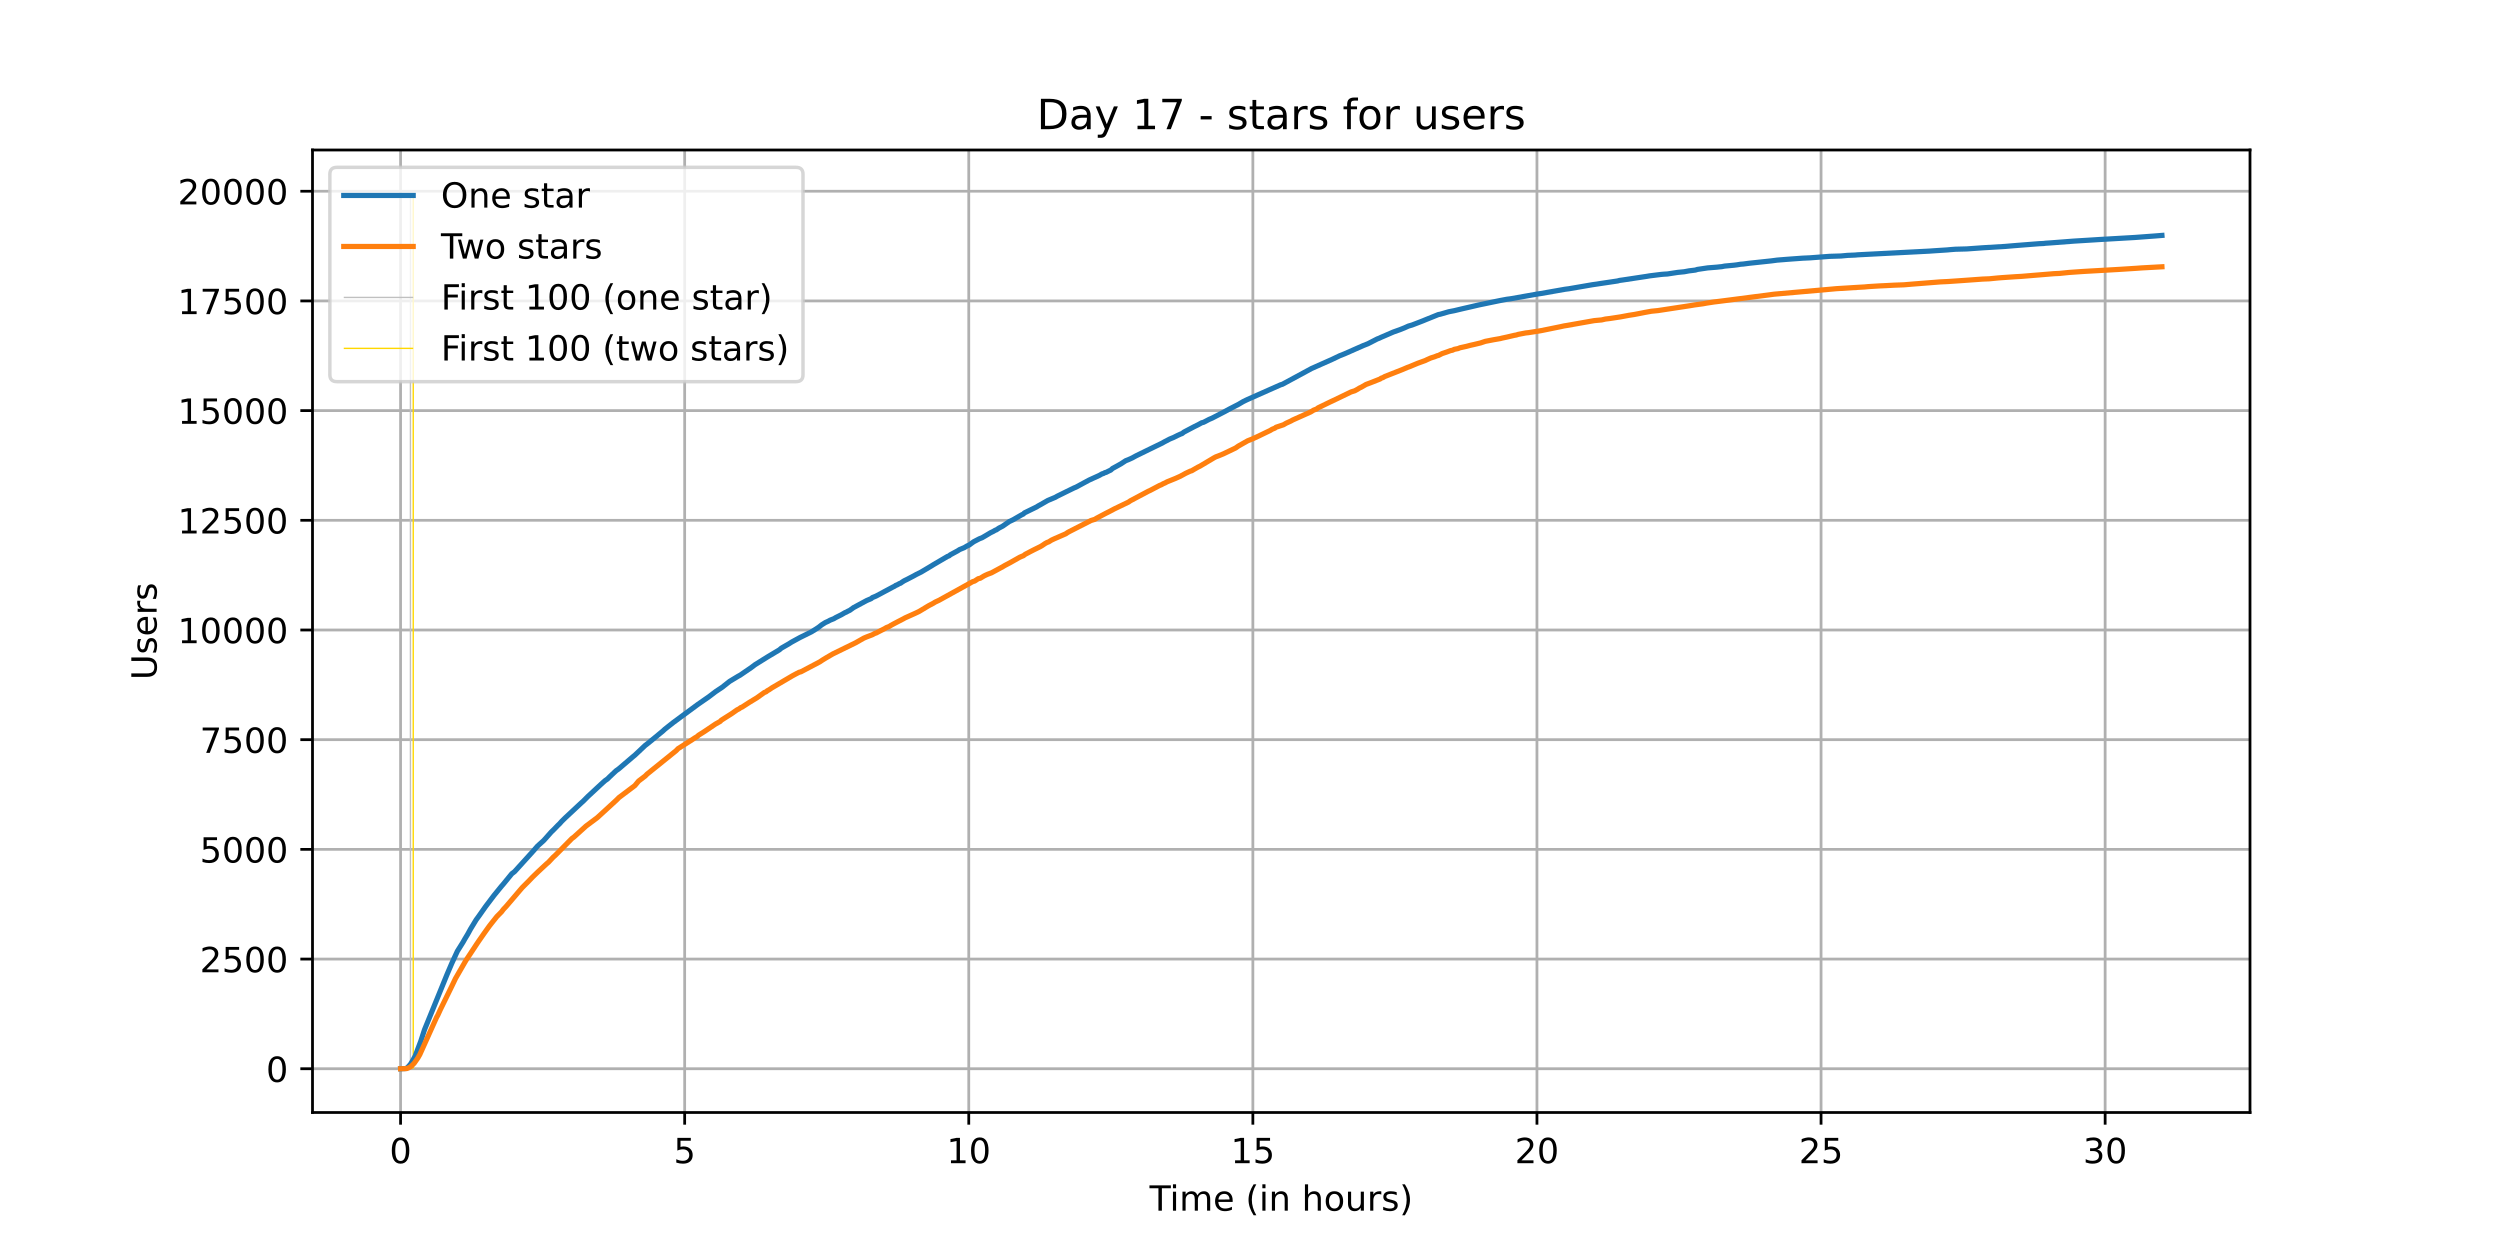 <?xml version="1.0" encoding="utf-8" standalone="no"?>
<!DOCTYPE svg PUBLIC "-//W3C//DTD SVG 1.1//EN"
  "http://www.w3.org/Graphics/SVG/1.1/DTD/svg11.dtd">
<!-- Created with matplotlib (https://matplotlib.org/) -->
<svg height="360pt" version="1.1" viewBox="0 0 720 360" width="720pt" xmlns="http://www.w3.org/2000/svg" xmlns:xlink="http://www.w3.org/1999/xlink">
 <defs>
  <style type="text/css">*{stroke-linecap:butt;stroke-linejoin:round;}</style>
 </defs>
 <g id="figure_1">
  <g id="patch_1">
   <path d="M 0 360 
L 720 360 
L 720 0 
L 0 0 
z
" style="fill:#ffffff;"/>
  </g>
  <g id="axes_1">
   <g id="patch_2">
    <path d="M 90 320.4 
L 648 320.4 
L 648 43.2 
L 90 43.2 
z
" style="fill:#ffffff;"/>
   </g>
   <g id="matplotlib.axis_1">
    <g id="xtick_1">
     <g id="line2d_1">
      <path clip-path="url(#pc618b801b9)" d="M 115.364 320.4 
L 115.364 43.2 
" style="fill:none;stroke:#b0b0b0;stroke-linecap:square;stroke-width:0.8;"/>
     </g>
     <g id="line2d_2">
      <defs>
       <path d="M 0 0 
L 0 3.5 
" id="md65192dbcb" style="stroke:#000000;stroke-width:0.8;"/>
      </defs>
      <g>
       <use style="stroke:#000000;stroke-width:0.8;" x="115.364" xlink:href="#md65192dbcb" y="320.4"/>
      </g>
     </g>
     <g id="text_1">
      <!-- 0 -->
      <g transform="translate(112.182 334.998)scale(0.1 -0.1)">
       <defs>
        <path d="M 31.781 66.406 
Q 24.172 66.406 20.328 58.906 
Q 16.5 51.422 16.5 36.375 
Q 16.5 21.391 20.328 13.891 
Q 24.172 6.391 31.781 6.391 
Q 39.453 6.391 43.281 13.891 
Q 47.125 21.391 47.125 36.375 
Q 47.125 51.422 43.281 58.906 
Q 39.453 66.406 31.781 66.406 
z
M 31.781 74.219 
Q 44.047 74.219 50.516 64.516 
Q 56.984 54.828 56.984 36.375 
Q 56.984 17.969 50.516 8.266 
Q 44.047 -1.422 31.781 -1.422 
Q 19.531 -1.422 13.062 8.266 
Q 6.594 17.969 6.594 36.375 
Q 6.594 54.828 13.062 64.516 
Q 19.531 74.219 31.781 74.219 
z
" id="DejaVuSans-48"/>
       </defs>
       <use xlink:href="#DejaVuSans-48"/>
      </g>
     </g>
    </g>
    <g id="xtick_2">
     <g id="line2d_3">
      <path clip-path="url(#pc618b801b9)" d="M 197.183 320.4 
L 197.183 43.2 
" style="fill:none;stroke:#b0b0b0;stroke-linecap:square;stroke-width:0.8;"/>
     </g>
     <g id="line2d_4">
      <g>
       <use style="stroke:#000000;stroke-width:0.8;" x="197.183" xlink:href="#md65192dbcb" y="320.4"/>
      </g>
     </g>
     <g id="text_2">
      <!-- 5 -->
      <g transform="translate(194.002 334.998)scale(0.1 -0.1)">
       <defs>
        <path d="M 10.797 72.906 
L 49.516 72.906 
L 49.516 64.594 
L 19.828 64.594 
L 19.828 46.734 
Q 21.969 47.469 24.109 47.828 
Q 26.266 48.188 28.422 48.188 
Q 40.625 48.188 47.75 41.5 
Q 54.891 34.812 54.891 23.391 
Q 54.891 11.625 47.562 5.094 
Q 40.234 -1.422 26.906 -1.422 
Q 22.312 -1.422 17.547 -0.641 
Q 12.797 0.141 7.719 1.703 
L 7.719 11.625 
Q 12.109 9.234 16.797 8.062 
Q 21.484 6.891 26.703 6.891 
Q 35.156 6.891 40.078 11.328 
Q 45.016 15.766 45.016 23.391 
Q 45.016 31 40.078 35.438 
Q 35.156 39.891 26.703 39.891 
Q 22.75 39.891 18.812 39.016 
Q 14.891 38.141 10.797 36.281 
z
" id="DejaVuSans-53"/>
       </defs>
       <use xlink:href="#DejaVuSans-53"/>
      </g>
     </g>
    </g>
    <g id="xtick_3">
     <g id="line2d_5">
      <path clip-path="url(#pc618b801b9)" d="M 279.003 320.4 
L 279.003 43.2 
" style="fill:none;stroke:#b0b0b0;stroke-linecap:square;stroke-width:0.8;"/>
     </g>
     <g id="line2d_6">
      <g>
       <use style="stroke:#000000;stroke-width:0.8;" x="279.003" xlink:href="#md65192dbcb" y="320.4"/>
      </g>
     </g>
     <g id="text_3">
      <!-- 10 -->
      <g transform="translate(272.64 334.998)scale(0.1 -0.1)">
       <defs>
        <path d="M 12.406 8.297 
L 28.516 8.297 
L 28.516 63.922 
L 10.984 60.406 
L 10.984 69.391 
L 28.422 72.906 
L 38.281 72.906 
L 38.281 8.297 
L 54.391 8.297 
L 54.391 0 
L 12.406 0 
z
" id="DejaVuSans-49"/>
       </defs>
       <use xlink:href="#DejaVuSans-49"/>
       <use x="63.623" xlink:href="#DejaVuSans-48"/>
      </g>
     </g>
    </g>
    <g id="xtick_4">
     <g id="line2d_7">
      <path clip-path="url(#pc618b801b9)" d="M 360.823 320.4 
L 360.823 43.2 
" style="fill:none;stroke:#b0b0b0;stroke-linecap:square;stroke-width:0.8;"/>
     </g>
     <g id="line2d_8">
      <g>
       <use style="stroke:#000000;stroke-width:0.8;" x="360.823" xlink:href="#md65192dbcb" y="320.4"/>
      </g>
     </g>
     <g id="text_4">
      <!-- 15 -->
      <g transform="translate(354.46 334.998)scale(0.1 -0.1)">
       <use xlink:href="#DejaVuSans-49"/>
       <use x="63.623" xlink:href="#DejaVuSans-53"/>
      </g>
     </g>
    </g>
    <g id="xtick_5">
     <g id="line2d_9">
      <path clip-path="url(#pc618b801b9)" d="M 442.642 320.4 
L 442.642 43.2 
" style="fill:none;stroke:#b0b0b0;stroke-linecap:square;stroke-width:0.8;"/>
     </g>
     <g id="line2d_10">
      <g>
       <use style="stroke:#000000;stroke-width:0.8;" x="442.642" xlink:href="#md65192dbcb" y="320.4"/>
      </g>
     </g>
     <g id="text_5">
      <!-- 20 -->
      <g transform="translate(436.28 334.998)scale(0.1 -0.1)">
       <defs>
        <path d="M 19.188 8.297 
L 53.609 8.297 
L 53.609 0 
L 7.328 0 
L 7.328 8.297 
Q 12.938 14.109 22.625 23.891 
Q 32.328 33.688 34.812 36.531 
Q 39.547 41.844 41.422 45.531 
Q 43.312 49.219 43.312 52.781 
Q 43.312 58.594 39.234 62.25 
Q 35.156 65.922 28.609 65.922 
Q 23.969 65.922 18.812 64.312 
Q 13.672 62.703 7.812 59.422 
L 7.812 69.391 
Q 13.766 71.781 18.938 73 
Q 24.125 74.219 28.422 74.219 
Q 39.75 74.219 46.484 68.547 
Q 53.219 62.891 53.219 53.422 
Q 53.219 48.922 51.531 44.891 
Q 49.859 40.875 45.406 35.406 
Q 44.188 33.984 37.641 27.219 
Q 31.109 20.453 19.188 8.297 
z
" id="DejaVuSans-50"/>
       </defs>
       <use xlink:href="#DejaVuSans-50"/>
       <use x="63.623" xlink:href="#DejaVuSans-48"/>
      </g>
     </g>
    </g>
    <g id="xtick_6">
     <g id="line2d_11">
      <path clip-path="url(#pc618b801b9)" d="M 524.462 320.4 
L 524.462 43.2 
" style="fill:none;stroke:#b0b0b0;stroke-linecap:square;stroke-width:0.8;"/>
     </g>
     <g id="line2d_12">
      <g>
       <use style="stroke:#000000;stroke-width:0.8;" x="524.462" xlink:href="#md65192dbcb" y="320.4"/>
      </g>
     </g>
     <g id="text_6">
      <!-- 25 -->
      <g transform="translate(518.099 334.998)scale(0.1 -0.1)">
       <use xlink:href="#DejaVuSans-50"/>
       <use x="63.623" xlink:href="#DejaVuSans-53"/>
      </g>
     </g>
    </g>
    <g id="xtick_7">
     <g id="line2d_13">
      <path clip-path="url(#pc618b801b9)" d="M 606.282 320.4 
L 606.282 43.2 
" style="fill:none;stroke:#b0b0b0;stroke-linecap:square;stroke-width:0.8;"/>
     </g>
     <g id="line2d_14">
      <g>
       <use style="stroke:#000000;stroke-width:0.8;" x="606.282" xlink:href="#md65192dbcb" y="320.4"/>
      </g>
     </g>
     <g id="text_7">
      <!-- 30 -->
      <g transform="translate(599.919 334.998)scale(0.1 -0.1)">
       <defs>
        <path d="M 40.578 39.312 
Q 47.656 37.797 51.625 33 
Q 55.609 28.219 55.609 21.188 
Q 55.609 10.406 48.188 4.484 
Q 40.766 -1.422 27.094 -1.422 
Q 22.516 -1.422 17.656 -0.516 
Q 12.797 0.391 7.625 2.203 
L 7.625 11.719 
Q 11.719 9.328 16.594 8.109 
Q 21.484 6.891 26.812 6.891 
Q 36.078 6.891 40.938 10.547 
Q 45.797 14.203 45.797 21.188 
Q 45.797 27.641 41.281 31.266 
Q 36.766 34.906 28.719 34.906 
L 20.219 34.906 
L 20.219 43.016 
L 29.109 43.016 
Q 36.375 43.016 40.234 45.922 
Q 44.094 48.828 44.094 54.297 
Q 44.094 59.906 40.109 62.906 
Q 36.141 65.922 28.719 65.922 
Q 24.656 65.922 20.016 65.031 
Q 15.375 64.156 9.812 62.312 
L 9.812 71.094 
Q 15.438 72.656 20.344 73.438 
Q 25.25 74.219 29.594 74.219 
Q 40.828 74.219 47.359 69.109 
Q 53.906 64.016 53.906 55.328 
Q 53.906 49.266 50.438 45.094 
Q 46.969 40.922 40.578 39.312 
z
" id="DejaVuSans-51"/>
       </defs>
       <use xlink:href="#DejaVuSans-51"/>
       <use x="63.623" xlink:href="#DejaVuSans-48"/>
      </g>
     </g>
    </g>
    <g id="text_8">
     <!-- Time (in hours) -->
     <g transform="translate(331.072 348.677)scale(0.1 -0.1)">
      <defs>
       <path d="M -0.297 72.906 
L 61.375 72.906 
L 61.375 64.594 
L 35.5 64.594 
L 35.5 0 
L 25.594 0 
L 25.594 64.594 
L -0.297 64.594 
z
" id="DejaVuSans-84"/>
       <path d="M 9.422 54.688 
L 18.406 54.688 
L 18.406 0 
L 9.422 0 
z
M 9.422 75.984 
L 18.406 75.984 
L 18.406 64.594 
L 9.422 64.594 
z
" id="DejaVuSans-105"/>
       <path d="M 52 44.188 
Q 55.375 50.25 60.062 53.125 
Q 64.75 56 71.094 56 
Q 79.641 56 84.281 50.016 
Q 88.922 44.047 88.922 33.016 
L 88.922 0 
L 79.891 0 
L 79.891 32.719 
Q 79.891 40.578 77.094 44.375 
Q 74.312 48.188 68.609 48.188 
Q 61.625 48.188 57.562 43.547 
Q 53.516 38.922 53.516 30.906 
L 53.516 0 
L 44.484 0 
L 44.484 32.719 
Q 44.484 40.625 41.703 44.406 
Q 38.922 48.188 33.109 48.188 
Q 26.219 48.188 22.156 43.531 
Q 18.109 38.875 18.109 30.906 
L 18.109 0 
L 9.078 0 
L 9.078 54.688 
L 18.109 54.688 
L 18.109 46.188 
Q 21.188 51.219 25.484 53.609 
Q 29.781 56 35.688 56 
Q 41.656 56 45.828 52.969 
Q 50 49.953 52 44.188 
z
" id="DejaVuSans-109"/>
       <path d="M 56.203 29.594 
L 56.203 25.203 
L 14.891 25.203 
Q 15.484 15.922 20.484 11.062 
Q 25.484 6.203 34.422 6.203 
Q 39.594 6.203 44.453 7.469 
Q 49.312 8.734 54.109 11.281 
L 54.109 2.781 
Q 49.266 0.734 44.188 -0.344 
Q 39.109 -1.422 33.891 -1.422 
Q 20.797 -1.422 13.156 6.188 
Q 5.516 13.812 5.516 26.812 
Q 5.516 40.234 12.766 48.109 
Q 20.016 56 32.328 56 
Q 43.359 56 49.781 48.891 
Q 56.203 41.797 56.203 29.594 
z
M 47.219 32.234 
Q 47.125 39.594 43.094 43.984 
Q 39.062 48.391 32.422 48.391 
Q 24.906 48.391 20.391 44.141 
Q 15.875 39.891 15.188 32.172 
z
" id="DejaVuSans-101"/>
       <path id="DejaVuSans-32"/>
       <path d="M 31 75.875 
Q 24.469 64.656 21.281 53.656 
Q 18.109 42.672 18.109 31.391 
Q 18.109 20.125 21.312 9.062 
Q 24.516 -2 31 -13.188 
L 23.188 -13.188 
Q 15.875 -1.703 12.234 9.375 
Q 8.594 20.453 8.594 31.391 
Q 8.594 42.281 12.203 53.312 
Q 15.828 64.359 23.188 75.875 
z
" id="DejaVuSans-40"/>
       <path d="M 54.891 33.016 
L 54.891 0 
L 45.906 0 
L 45.906 32.719 
Q 45.906 40.484 42.875 44.328 
Q 39.844 48.188 33.797 48.188 
Q 26.516 48.188 22.312 43.547 
Q 18.109 38.922 18.109 30.906 
L 18.109 0 
L 9.078 0 
L 9.078 54.688 
L 18.109 54.688 
L 18.109 46.188 
Q 21.344 51.125 25.703 53.562 
Q 30.078 56 35.797 56 
Q 45.219 56 50.047 50.172 
Q 54.891 44.344 54.891 33.016 
z
" id="DejaVuSans-110"/>
       <path d="M 54.891 33.016 
L 54.891 0 
L 45.906 0 
L 45.906 32.719 
Q 45.906 40.484 42.875 44.328 
Q 39.844 48.188 33.797 48.188 
Q 26.516 48.188 22.312 43.547 
Q 18.109 38.922 18.109 30.906 
L 18.109 0 
L 9.078 0 
L 9.078 75.984 
L 18.109 75.984 
L 18.109 46.188 
Q 21.344 51.125 25.703 53.562 
Q 30.078 56 35.797 56 
Q 45.219 56 50.047 50.172 
Q 54.891 44.344 54.891 33.016 
z
" id="DejaVuSans-104"/>
       <path d="M 30.609 48.391 
Q 23.391 48.391 19.188 42.75 
Q 14.984 37.109 14.984 27.297 
Q 14.984 17.484 19.156 11.844 
Q 23.344 6.203 30.609 6.203 
Q 37.797 6.203 41.984 11.859 
Q 46.188 17.531 46.188 27.297 
Q 46.188 37.016 41.984 42.703 
Q 37.797 48.391 30.609 48.391 
z
M 30.609 56 
Q 42.328 56 49.016 48.375 
Q 55.719 40.766 55.719 27.297 
Q 55.719 13.875 49.016 6.219 
Q 42.328 -1.422 30.609 -1.422 
Q 18.844 -1.422 12.172 6.219 
Q 5.516 13.875 5.516 27.297 
Q 5.516 40.766 12.172 48.375 
Q 18.844 56 30.609 56 
z
" id="DejaVuSans-111"/>
       <path d="M 8.5 21.578 
L 8.5 54.688 
L 17.484 54.688 
L 17.484 21.922 
Q 17.484 14.156 20.5 10.266 
Q 23.531 6.391 29.594 6.391 
Q 36.859 6.391 41.078 11.031 
Q 45.312 15.672 45.312 23.688 
L 45.312 54.688 
L 54.297 54.688 
L 54.297 0 
L 45.312 0 
L 45.312 8.406 
Q 42.047 3.422 37.719 1 
Q 33.406 -1.422 27.688 -1.422 
Q 18.266 -1.422 13.375 4.438 
Q 8.5 10.297 8.5 21.578 
z
M 31.109 56 
z
" id="DejaVuSans-117"/>
       <path d="M 41.109 46.297 
Q 39.594 47.172 37.812 47.578 
Q 36.031 48 33.891 48 
Q 26.266 48 22.188 43.047 
Q 18.109 38.094 18.109 28.812 
L 18.109 0 
L 9.078 0 
L 9.078 54.688 
L 18.109 54.688 
L 18.109 46.188 
Q 20.953 51.172 25.484 53.578 
Q 30.031 56 36.531 56 
Q 37.453 56 38.578 55.875 
Q 39.703 55.766 41.062 55.516 
z
" id="DejaVuSans-114"/>
       <path d="M 44.281 53.078 
L 44.281 44.578 
Q 40.484 46.531 36.375 47.5 
Q 32.281 48.484 27.875 48.484 
Q 21.188 48.484 17.844 46.438 
Q 14.5 44.391 14.5 40.281 
Q 14.5 37.156 16.891 35.375 
Q 19.281 33.594 26.516 31.984 
L 29.594 31.297 
Q 39.156 29.25 43.188 25.516 
Q 47.219 21.781 47.219 15.094 
Q 47.219 7.469 41.188 3.016 
Q 35.156 -1.422 24.609 -1.422 
Q 20.219 -1.422 15.453 -0.562 
Q 10.688 0.297 5.422 2 
L 5.422 11.281 
Q 10.406 8.688 15.234 7.391 
Q 20.062 6.109 24.812 6.109 
Q 31.156 6.109 34.562 8.281 
Q 37.984 10.453 37.984 14.406 
Q 37.984 18.062 35.516 20.016 
Q 33.062 21.969 24.703 23.781 
L 21.578 24.516 
Q 13.234 26.266 9.516 29.906 
Q 5.812 33.547 5.812 39.891 
Q 5.812 47.609 11.281 51.797 
Q 16.75 56 26.812 56 
Q 31.781 56 36.172 55.266 
Q 40.578 54.547 44.281 53.078 
z
" id="DejaVuSans-115"/>
       <path d="M 8.016 75.875 
L 15.828 75.875 
Q 23.141 64.359 26.781 53.312 
Q 30.422 42.281 30.422 31.391 
Q 30.422 20.453 26.781 9.375 
Q 23.141 -1.703 15.828 -13.188 
L 8.016 -13.188 
Q 14.5 -2 17.703 9.062 
Q 20.906 20.125 20.906 31.391 
Q 20.906 42.672 17.703 53.656 
Q 14.5 64.656 8.016 75.875 
z
" id="DejaVuSans-41"/>
      </defs>
      <use xlink:href="#DejaVuSans-84"/>
      <use x="57.959" xlink:href="#DejaVuSans-105"/>
      <use x="85.742" xlink:href="#DejaVuSans-109"/>
      <use x="183.154" xlink:href="#DejaVuSans-101"/>
      <use x="244.678" xlink:href="#DejaVuSans-32"/>
      <use x="276.465" xlink:href="#DejaVuSans-40"/>
      <use x="315.479" xlink:href="#DejaVuSans-105"/>
      <use x="343.262" xlink:href="#DejaVuSans-110"/>
      <use x="406.641" xlink:href="#DejaVuSans-32"/>
      <use x="438.428" xlink:href="#DejaVuSans-104"/>
      <use x="501.807" xlink:href="#DejaVuSans-111"/>
      <use x="562.988" xlink:href="#DejaVuSans-117"/>
      <use x="626.367" xlink:href="#DejaVuSans-114"/>
      <use x="667.48" xlink:href="#DejaVuSans-115"/>
      <use x="719.58" xlink:href="#DejaVuSans-41"/>
     </g>
    </g>
   </g>
   <g id="matplotlib.axis_2">
    <g id="ytick_1">
     <g id="line2d_15">
      <path clip-path="url(#pc618b801b9)" d="M 90 307.8 
L 648 307.8 
" style="fill:none;stroke:#b0b0b0;stroke-linecap:square;stroke-width:0.8;"/>
     </g>
     <g id="line2d_16">
      <defs>
       <path d="M 0 0 
L -3.5 0 
" id="m9e6d213bb7" style="stroke:#000000;stroke-width:0.8;"/>
      </defs>
      <g>
       <use style="stroke:#000000;stroke-width:0.8;" x="90" xlink:href="#m9e6d213bb7" y="307.8"/>
      </g>
     </g>
     <g id="text_9">
      <!-- 0 -->
      <g transform="translate(76.638 311.599)scale(0.1 -0.1)">
       <use xlink:href="#DejaVuSans-48"/>
      </g>
     </g>
    </g>
    <g id="ytick_2">
     <g id="line2d_17">
      <path clip-path="url(#pc618b801b9)" d="M 90 276.209 
L 648 276.209 
" style="fill:none;stroke:#b0b0b0;stroke-linecap:square;stroke-width:0.8;"/>
     </g>
     <g id="line2d_18">
      <g>
       <use style="stroke:#000000;stroke-width:0.8;" x="90" xlink:href="#m9e6d213bb7" y="276.209"/>
      </g>
     </g>
     <g id="text_10">
      <!-- 2500 -->
      <g transform="translate(57.55 280.009)scale(0.1 -0.1)">
       <use xlink:href="#DejaVuSans-50"/>
       <use x="63.623" xlink:href="#DejaVuSans-53"/>
       <use x="127.246" xlink:href="#DejaVuSans-48"/>
       <use x="190.869" xlink:href="#DejaVuSans-48"/>
      </g>
     </g>
    </g>
    <g id="ytick_3">
     <g id="line2d_19">
      <path clip-path="url(#pc618b801b9)" d="M 90 244.619 
L 648 244.619 
" style="fill:none;stroke:#b0b0b0;stroke-linecap:square;stroke-width:0.8;"/>
     </g>
     <g id="line2d_20">
      <g>
       <use style="stroke:#000000;stroke-width:0.8;" x="90" xlink:href="#m9e6d213bb7" y="244.619"/>
      </g>
     </g>
     <g id="text_11">
      <!-- 5000 -->
      <g transform="translate(57.55 248.418)scale(0.1 -0.1)">
       <use xlink:href="#DejaVuSans-53"/>
       <use x="63.623" xlink:href="#DejaVuSans-48"/>
       <use x="127.246" xlink:href="#DejaVuSans-48"/>
       <use x="190.869" xlink:href="#DejaVuSans-48"/>
      </g>
     </g>
    </g>
    <g id="ytick_4">
     <g id="line2d_21">
      <path clip-path="url(#pc618b801b9)" d="M 90 213.028 
L 648 213.028 
" style="fill:none;stroke:#b0b0b0;stroke-linecap:square;stroke-width:0.8;"/>
     </g>
     <g id="line2d_22">
      <g>
       <use style="stroke:#000000;stroke-width:0.8;" x="90" xlink:href="#m9e6d213bb7" y="213.028"/>
      </g>
     </g>
     <g id="text_12">
      <!-- 7500 -->
      <g transform="translate(57.55 216.827)scale(0.1 -0.1)">
       <defs>
        <path d="M 8.203 72.906 
L 55.078 72.906 
L 55.078 68.703 
L 28.609 0 
L 18.312 0 
L 43.219 64.594 
L 8.203 64.594 
z
" id="DejaVuSans-55"/>
       </defs>
       <use xlink:href="#DejaVuSans-55"/>
       <use x="63.623" xlink:href="#DejaVuSans-53"/>
       <use x="127.246" xlink:href="#DejaVuSans-48"/>
       <use x="190.869" xlink:href="#DejaVuSans-48"/>
      </g>
     </g>
    </g>
    <g id="ytick_5">
     <g id="line2d_23">
      <path clip-path="url(#pc618b801b9)" d="M 90 181.438 
L 648 181.438 
" style="fill:none;stroke:#b0b0b0;stroke-linecap:square;stroke-width:0.8;"/>
     </g>
     <g id="line2d_24">
      <g>
       <use style="stroke:#000000;stroke-width:0.8;" x="90" xlink:href="#m9e6d213bb7" y="181.438"/>
      </g>
     </g>
     <g id="text_13">
      <!-- 10000 -->
      <g transform="translate(51.188 185.237)scale(0.1 -0.1)">
       <use xlink:href="#DejaVuSans-49"/>
       <use x="63.623" xlink:href="#DejaVuSans-48"/>
       <use x="127.246" xlink:href="#DejaVuSans-48"/>
       <use x="190.869" xlink:href="#DejaVuSans-48"/>
       <use x="254.492" xlink:href="#DejaVuSans-48"/>
      </g>
     </g>
    </g>
    <g id="ytick_6">
     <g id="line2d_25">
      <path clip-path="url(#pc618b801b9)" d="M 90 149.847 
L 648 149.847 
" style="fill:none;stroke:#b0b0b0;stroke-linecap:square;stroke-width:0.8;"/>
     </g>
     <g id="line2d_26">
      <g>
       <use style="stroke:#000000;stroke-width:0.8;" x="90" xlink:href="#m9e6d213bb7" y="149.847"/>
      </g>
     </g>
     <g id="text_14">
      <!-- 12500 -->
      <g transform="translate(51.188 153.646)scale(0.1 -0.1)">
       <use xlink:href="#DejaVuSans-49"/>
       <use x="63.623" xlink:href="#DejaVuSans-50"/>
       <use x="127.246" xlink:href="#DejaVuSans-53"/>
       <use x="190.869" xlink:href="#DejaVuSans-48"/>
       <use x="254.492" xlink:href="#DejaVuSans-48"/>
      </g>
     </g>
    </g>
    <g id="ytick_7">
     <g id="line2d_27">
      <path clip-path="url(#pc618b801b9)" d="M 90 118.256 
L 648 118.256 
" style="fill:none;stroke:#b0b0b0;stroke-linecap:square;stroke-width:0.8;"/>
     </g>
     <g id="line2d_28">
      <g>
       <use style="stroke:#000000;stroke-width:0.8;" x="90" xlink:href="#m9e6d213bb7" y="118.256"/>
      </g>
     </g>
     <g id="text_15">
      <!-- 15000 -->
      <g transform="translate(51.188 122.056)scale(0.1 -0.1)">
       <use xlink:href="#DejaVuSans-49"/>
       <use x="63.623" xlink:href="#DejaVuSans-53"/>
       <use x="127.246" xlink:href="#DejaVuSans-48"/>
       <use x="190.869" xlink:href="#DejaVuSans-48"/>
       <use x="254.492" xlink:href="#DejaVuSans-48"/>
      </g>
     </g>
    </g>
    <g id="ytick_8">
     <g id="line2d_29">
      <path clip-path="url(#pc618b801b9)" d="M 90 86.666 
L 648 86.666 
" style="fill:none;stroke:#b0b0b0;stroke-linecap:square;stroke-width:0.8;"/>
     </g>
     <g id="line2d_30">
      <g>
       <use style="stroke:#000000;stroke-width:0.8;" x="90" xlink:href="#m9e6d213bb7" y="86.666"/>
      </g>
     </g>
     <g id="text_16">
      <!-- 17500 -->
      <g transform="translate(51.188 90.465)scale(0.1 -0.1)">
       <use xlink:href="#DejaVuSans-49"/>
       <use x="63.623" xlink:href="#DejaVuSans-55"/>
       <use x="127.246" xlink:href="#DejaVuSans-53"/>
       <use x="190.869" xlink:href="#DejaVuSans-48"/>
       <use x="254.492" xlink:href="#DejaVuSans-48"/>
      </g>
     </g>
    </g>
    <g id="ytick_9">
     <g id="line2d_31">
      <path clip-path="url(#pc618b801b9)" d="M 90 55.075 
L 648 55.075 
" style="fill:none;stroke:#b0b0b0;stroke-linecap:square;stroke-width:0.8;"/>
     </g>
     <g id="line2d_32">
      <g>
       <use style="stroke:#000000;stroke-width:0.8;" x="90" xlink:href="#m9e6d213bb7" y="55.075"/>
      </g>
     </g>
     <g id="text_17">
      <!-- 20000 -->
      <g transform="translate(51.188 58.875)scale(0.1 -0.1)">
       <use xlink:href="#DejaVuSans-50"/>
       <use x="63.623" xlink:href="#DejaVuSans-48"/>
       <use x="127.246" xlink:href="#DejaVuSans-48"/>
       <use x="190.869" xlink:href="#DejaVuSans-48"/>
       <use x="254.492" xlink:href="#DejaVuSans-48"/>
      </g>
     </g>
    </g>
    <g id="text_18">
     <!-- Users -->
     <g transform="translate(45.108 195.801)rotate(-90)scale(0.1 -0.1)">
      <defs>
       <path d="M 8.688 72.906 
L 18.609 72.906 
L 18.609 28.609 
Q 18.609 16.891 22.844 11.734 
Q 27.094 6.594 36.625 6.594 
Q 46.094 6.594 50.344 11.734 
Q 54.594 16.891 54.594 28.609 
L 54.594 72.906 
L 64.5 72.906 
L 64.5 27.391 
Q 64.5 13.141 57.438 5.859 
Q 50.391 -1.422 36.625 -1.422 
Q 22.797 -1.422 15.734 5.859 
Q 8.688 13.141 8.688 27.391 
z
" id="DejaVuSans-85"/>
      </defs>
      <use xlink:href="#DejaVuSans-85"/>
      <use x="73.193" xlink:href="#DejaVuSans-115"/>
      <use x="125.293" xlink:href="#DejaVuSans-101"/>
      <use x="186.816" xlink:href="#DejaVuSans-114"/>
      <use x="227.93" xlink:href="#DejaVuSans-115"/>
     </g>
    </g>
   </g>
   <g id="LineCollection_1">
    <path clip-path="url(#pc618b801b9)" d="M 118.205 307.8 
L 118.205 55.8 
" style="fill:none;stroke:#c0c0c0;stroke-width:0.4;"/>
   </g>
   <g id="LineCollection_2">
    <path clip-path="url(#pc618b801b9)" d="M 119.014 307.8 
L 119.014 55.8 
" style="fill:none;stroke:#ffd700;stroke-width:0.4;"/>
   </g>
   <g id="line2d_33">
    <path clip-path="url(#pc618b801b9)" d="M 115.364 307.8 
L 116.855 307.737 
L 117.395 307.421 
L 118.205 306.498 
L 118.746 305.627 
L 119.555 304.186 
L 121.177 299.89 
L 122.259 296.554 
L 128.75 280.632 
L 130.1 277.473 
L 131.723 273.948 
L 133.346 271.357 
L 133.882 270.409 
L 134.696 269.057 
L 135.505 267.579 
L 137.128 264.913 
L 137.937 263.801 
L 139.828 261.109 
L 142.264 257.887 
L 144.423 255.233 
L 144.964 254.614 
L 147.401 251.632 
L 148.21 251.013 
L 153.628 245.036 
L 154.705 243.785 
L 155.246 243.279 
L 156.06 242.546 
L 156.601 242.054 
L 158.769 239.615 
L 159.578 238.831 
L 160.66 237.707 
L 161.201 237.189 
L 161.742 236.57 
L 162.824 235.508 
L 167.419 231.224 
L 167.96 230.744 
L 169.315 229.38 
L 173.101 225.867 
L 174.187 224.881 
L 175.001 224.3 
L 175.537 223.756 
L 176.351 222.986 
L 177.433 221.975 
L 178.242 221.393 
L 182.297 217.931 
L 182.838 217.489 
L 185.81 214.684 
L 186.619 214.064 
L 188.783 212.295 
L 190.947 210.501 
L 191.488 209.996 
L 193.92 208.075 
L 200.947 202.894 
L 204.188 200.645 
L 206.079 199.204 
L 207.974 197.941 
L 210.134 196.235 
L 212.565 194.769 
L 213.106 194.478 
L 216.352 192.267 
L 217.434 191.446 
L 220.952 189.247 
L 224.466 187.149 
L 225.007 186.682 
L 227.166 185.443 
L 227.979 184.925 
L 228.788 184.483 
L 230.411 183.598 
L 233.652 181.994 
L 235.002 181.16 
L 235.816 180.616 
L 236.625 179.972 
L 237.707 179.289 
L 238.516 178.923 
L 239.057 178.62 
L 240.139 178.19 
L 240.68 177.862 
L 242.302 177.053 
L 243.384 176.421 
L 243.652 176.333 
L 244.193 176.029 
L 244.734 175.777 
L 245.816 174.993 
L 249.598 172.959 
L 250.952 172.377 
L 251.221 172.112 
L 251.762 171.897 
L 252.302 171.67 
L 257.166 169.067 
L 257.707 168.801 
L 257.98 168.561 
L 258.248 168.511 
L 259.062 168.056 
L 259.33 167.98 
L 259.871 167.601 
L 260.412 167.26 
L 261.221 166.868 
L 263.112 165.882 
L 263.925 165.428 
L 265.275 164.758 
L 268.248 162.989 
L 268.789 162.648 
L 272.844 160.272 
L 273.385 160.057 
L 273.653 159.804 
L 275.821 158.629 
L 276.362 158.275 
L 277.712 157.719 
L 278.521 157.227 
L 279.062 156.999 
L 280.417 156.026 
L 282.035 155.18 
L 282.848 154.864 
L 283.93 154.232 
L 285.28 153.423 
L 286.089 153.031 
L 286.63 152.703 
L 286.903 152.627 
L 287.712 152.084 
L 288.794 151.515 
L 290.685 150.201 
L 291.767 149.695 
L 293.117 148.912 
L 294.199 148.293 
L 294.74 148.027 
L 295.012 147.724 
L 298.526 146.006 
L 299.067 145.664 
L 299.608 145.374 
L 301.767 144.135 
L 303.931 143.226 
L 304.472 142.91 
L 306.09 142.114 
L 306.903 141.709 
L 309.335 140.522 
L 309.876 140.307 
L 313.658 138.26 
L 316.631 136.908 
L 317.445 136.44 
L 317.713 136.402 
L 318.254 136.099 
L 318.522 136.061 
L 319.063 135.783 
L 319.604 135.518 
L 319.876 135.404 
L 320.417 134.911 
L 321.495 134.33 
L 322.849 133.572 
L 324.199 132.687 
L 325.008 132.371 
L 326.09 131.878 
L 327.172 131.284 
L 331.227 129.301 
L 334.74 127.595 
L 335.281 127.279 
L 336.904 126.432 
L 337.986 125.99 
L 339.063 125.447 
L 340.145 124.954 
L 340.418 124.878 
L 340.959 124.448 
L 343.931 122.881 
L 345.013 122.351 
L 346.095 121.757 
L 346.636 121.618 
L 348.259 120.771 
L 349.068 120.43 
L 352.586 118.61 
L 353.941 117.865 
L 355.832 116.892 
L 356.645 116.475 
L 357.995 115.679 
L 358.809 115.274 
L 359.35 115.022 
L 365.295 112.381 
L 368.814 110.826 
L 369.355 110.662 
L 377.737 106.126 
L 383.682 103.485 
L 385.846 102.449 
L 387.196 101.918 
L 392.605 99.53 
L 393.955 98.999 
L 396.66 97.609 
L 397.214 97.407 
L 397.755 97.141 
L 398.296 96.914 
L 401.269 95.625 
L 402.619 95.145 
L 403.16 94.955 
L 404.514 94.412 
L 405.596 93.919 
L 406.678 93.603 
L 409.11 92.668 
L 409.919 92.352 
L 410.46 92.125 
L 414.246 90.596 
L 414.792 90.495 
L 417.228 89.787 
L 418.846 89.471 
L 421.283 88.89 
L 423.715 88.334 
L 425.333 87.955 
L 425.874 87.828 
L 427.228 87.55 
L 430.201 86.931 
L 430.742 86.818 
L 432.092 86.54 
L 433.174 86.337 
L 433.983 86.186 
L 435.065 86.047 
L 442.901 84.657 
L 443.715 84.543 
L 450.742 83.305 
L 451.824 83.166 
L 457.77 82.142 
L 458.579 82.003 
L 465.874 80.916 
L 466.415 80.765 
L 467.497 80.613 
L 474.256 79.59 
L 475.066 79.451 
L 478.307 79.046 
L 479.12 78.97 
L 480.202 78.907 
L 483.175 78.452 
L 485.066 78.263 
L 486.416 78.01 
L 487.766 77.846 
L 488.307 77.77 
L 488.848 77.593 
L 491.82 77.151 
L 494.525 76.936 
L 495.066 76.873 
L 495.875 76.797 
L 496.689 76.633 
L 497.498 76.557 
L 499.389 76.38 
L 500.202 76.279 
L 501.28 76.102 
L 502.093 76.039 
L 503.712 75.824 
L 510.198 75.129 
L 511.821 74.914 
L 514.794 74.674 
L 519.116 74.358 
L 521.28 74.257 
L 526.957 73.827 
L 530.198 73.726 
L 532.089 73.549 
L 534.253 73.461 
L 535.062 73.385 
L 555.603 72.324 
L 557.226 72.21 
L 560.74 71.983 
L 561.822 71.882 
L 563.172 71.78 
L 566.417 71.692 
L 571.008 71.363 
L 577.495 70.972 
L 579.39 70.807 
L 580.467 70.719 
L 587.227 70.188 
L 588.577 70.125 
L 589.118 70.049 
L 590.468 69.961 
L 597.227 69.443 
L 603.172 69.076 
L 604.522 68.988 
L 614.8 68.394 
L 620.745 67.952 
L 622.636 67.8 
L 622.636 67.8 
" style="fill:none;stroke:#1f77b4;stroke-linecap:square;stroke-width:1.5;"/>
   </g>
   <g id="line2d_34">
    <path clip-path="url(#pc618b801b9)" d="M 115.364 307.8 
L 117.123 307.749 
L 117.936 307.408 
L 118.477 307.029 
L 119.286 306.208 
L 120.368 304.654 
L 120.909 303.706 
L 125.773 292.915 
L 126.041 292.472 
L 126.855 290.691 
L 130.1 284.069 
L 131.182 281.807 
L 134.155 276.652 
L 137.396 271.736 
L 137.937 270.94 
L 139.291 268.994 
L 139.828 268.236 
L 140.91 266.732 
L 141.45 266.037 
L 143.073 263.99 
L 144.423 262.625 
L 144.964 261.905 
L 145.773 261.046 
L 150.378 255.65 
L 152.269 253.755 
L 153.355 252.618 
L 154.978 251.051 
L 156.06 250.04 
L 157.41 248.789 
L 157.951 248.334 
L 159.31 246.881 
L 159.851 246.401 
L 161.201 245.048 
L 163.364 242.862 
L 164.719 241.485 
L 165.26 241.093 
L 168.774 237.909 
L 172.019 235.483 
L 177.16 230.77 
L 177.701 230.264 
L 178.242 229.708 
L 182.838 226.246 
L 183.919 224.944 
L 185.81 223.504 
L 186.351 222.948 
L 194.729 216.187 
L 195.27 215.619 
L 199.324 213.041 
L 200.133 212.498 
L 200.674 212.194 
L 201.215 211.727 
L 202.838 210.703 
L 206.079 208.517 
L 207.433 207.759 
L 207.702 207.443 
L 208.515 206.925 
L 210.134 205.901 
L 210.674 205.56 
L 212.297 204.423 
L 212.838 204.158 
L 213.379 203.753 
L 213.647 203.69 
L 215.811 202.287 
L 217.975 200.973 
L 220.134 199.432 
L 220.679 199.217 
L 220.952 198.951 
L 221.488 198.661 
L 222.302 198.105 
L 228.247 194.617 
L 229.329 194.036 
L 230.138 193.619 
L 230.679 193.467 
L 236.084 190.624 
L 236.898 190.081 
L 237.975 189.424 
L 239.87 188.324 
L 246.357 185.153 
L 248.789 183.775 
L 249.598 183.434 
L 251.221 182.815 
L 252.034 182.373 
L 252.302 182.322 
L 253.112 181.893 
L 254.734 181.071 
L 255.275 180.743 
L 256.089 180.427 
L 256.625 180.086 
L 257.439 179.643 
L 258.521 179.075 
L 260.139 178.241 
L 260.68 177.937 
L 263.384 176.724 
L 264.194 176.345 
L 264.734 176.08 
L 267.439 174.45 
L 268.789 173.742 
L 269.33 173.401 
L 270.412 172.896 
L 280.144 167.513 
L 280.685 167.348 
L 281.494 166.818 
L 281.767 166.653 
L 282.308 166.54 
L 283.389 165.882 
L 283.93 165.617 
L 284.467 165.377 
L 285.549 164.973 
L 288.794 163.216 
L 289.335 162.888 
L 290.958 162.028 
L 293.658 160.499 
L 294.199 160.259 
L 294.74 160.045 
L 295.28 159.628 
L 296.094 159.211 
L 296.631 158.92 
L 297.712 158.364 
L 299.608 157.429 
L 300.144 157.113 
L 300.958 156.557 
L 301.499 156.254 
L 302.04 156.051 
L 302.849 155.546 
L 303.658 155.167 
L 306.903 153.752 
L 307.444 153.385 
L 307.985 153.082 
L 314.199 149.91 
L 315.013 149.658 
L 315.281 149.582 
L 315.822 149.241 
L 318.522 147.813 
L 319.604 147.269 
L 320.958 146.549 
L 325.008 144.603 
L 325.549 144.224 
L 330.686 141.495 
L 331.227 141.254 
L 333.931 139.827 
L 334.472 139.612 
L 335.008 139.308 
L 335.549 139.081 
L 336.09 138.778 
L 337.713 138.121 
L 338.522 137.792 
L 339.336 137.426 
L 339.877 137.186 
L 341.5 136.301 
L 342.85 135.669 
L 343.122 135.619 
L 345.013 134.532 
L 345.554 134.279 
L 349.613 131.866 
L 350.154 131.575 
L 350.968 131.272 
L 352.318 130.716 
L 355.832 129.035 
L 356.645 128.467 
L 359.35 126.938 
L 360.7 126.407 
L 362.591 125.535 
L 363.132 125.27 
L 364.754 124.486 
L 365.836 123.968 
L 366.377 123.627 
L 367.186 123.298 
L 367.459 123.058 
L 369.627 122.338 
L 370.436 121.87 
L 371.786 121.251 
L 372.327 120.948 
L 373.141 120.582 
L 377.464 118.648 
L 378.277 118.143 
L 378.818 117.928 
L 379.087 117.852 
L 379.627 117.448 
L 383.141 115.742 
L 385.305 114.718 
L 389.091 112.886 
L 390.169 112.545 
L 390.982 112.103 
L 391.523 111.761 
L 392.064 111.509 
L 393.414 110.725 
L 394.769 110.22 
L 397.482 109.146 
L 397.755 108.931 
L 398.296 108.741 
L 398.837 108.425 
L 403.973 106.404 
L 405.323 105.822 
L 405.864 105.633 
L 408.301 104.622 
L 410.46 103.839 
L 411.001 103.573 
L 411.542 103.333 
L 412.083 103.093 
L 413.164 102.752 
L 413.978 102.423 
L 414.246 102.385 
L 415.333 101.829 
L 416.687 101.374 
L 417.765 100.97 
L 418.305 100.869 
L 418.846 100.604 
L 419.928 100.389 
L 420.469 100.161 
L 422.36 99.744 
L 423.442 99.454 
L 424.524 99.214 
L 426.415 98.759 
L 427.769 98.304 
L 430.201 97.836 
L 432.092 97.508 
L 432.633 97.369 
L 433.983 97.078 
L 436.147 96.573 
L 436.688 96.484 
L 437.228 96.307 
L 439.388 95.89 
L 440.201 95.802 
L 441.819 95.549 
L 442.901 95.385 
L 443.983 95.195 
L 449.388 94.096 
L 450.47 93.856 
L 451.283 93.73 
L 459.12 92.34 
L 460.202 92.238 
L 461.283 92.137 
L 462.361 91.885 
L 463.715 91.72 
L 466.688 91.265 
L 467.229 91.164 
L 469.12 90.811 
L 470.743 90.558 
L 472.902 90.141 
L 473.716 89.977 
L 475.606 89.635 
L 477.497 89.446 
L 486.688 88.043 
L 488.038 87.816 
L 490.47 87.487 
L 491.552 87.285 
L 493.711 86.957 
L 495.066 86.792 
L 498.307 86.375 
L 511.012 84.72 
L 527.766 83.241 
L 528.848 83.14 
L 535.603 82.723 
L 536.953 82.648 
L 538.035 82.546 
L 541.28 82.344 
L 543.171 82.256 
L 545.603 82.129 
L 548.308 82.028 
L 551.008 81.801 
L 558.849 81.182 
L 561.008 81.081 
L 565.604 80.765 
L 571.008 80.373 
L 572.904 80.297 
L 575.336 80.057 
L 576.417 79.969 
L 580.467 79.691 
L 582.09 79.602 
L 591.549 78.819 
L 593.172 78.743 
L 595.872 78.465 
L 599.659 78.2 
L 600.468 78.149 
L 609.118 77.656 
L 610.2 77.593 
L 615.341 77.265 
L 616.691 77.163 
L 622.636 76.835 
L 622.636 76.835 
" style="fill:none;stroke:#ff7f0e;stroke-linecap:square;stroke-width:1.5;"/>
   </g>
   <g id="patch_3">
    <path d="M 90 320.4 
L 90 43.2 
" style="fill:none;stroke:#000000;stroke-linecap:square;stroke-linejoin:miter;stroke-width:0.8;"/>
   </g>
   <g id="patch_4">
    <path d="M 648 320.4 
L 648 43.2 
" style="fill:none;stroke:#000000;stroke-linecap:square;stroke-linejoin:miter;stroke-width:0.8;"/>
   </g>
   <g id="patch_5">
    <path d="M 90 320.4 
L 648 320.4 
" style="fill:none;stroke:#000000;stroke-linecap:square;stroke-linejoin:miter;stroke-width:0.8;"/>
   </g>
   <g id="patch_6">
    <path d="M 90 43.2 
L 648 43.2 
" style="fill:none;stroke:#000000;stroke-linecap:square;stroke-linejoin:miter;stroke-width:0.8;"/>
   </g>
   <g id="text_19">
    <!-- Day 17 - stars for users -->
    <g transform="translate(298.609 37.2)scale(0.12 -0.12)">
     <defs>
      <path d="M 19.672 64.797 
L 19.672 8.109 
L 31.594 8.109 
Q 46.688 8.109 53.688 14.938 
Q 60.688 21.781 60.688 36.531 
Q 60.688 51.172 53.688 57.984 
Q 46.688 64.797 31.594 64.797 
z
M 9.812 72.906 
L 30.078 72.906 
Q 51.266 72.906 61.172 64.094 
Q 71.094 55.281 71.094 36.531 
Q 71.094 17.672 61.125 8.828 
Q 51.172 0 30.078 0 
L 9.812 0 
z
" id="DejaVuSans-68"/>
      <path d="M 34.281 27.484 
Q 23.391 27.484 19.188 25 
Q 14.984 22.516 14.984 16.5 
Q 14.984 11.719 18.141 8.906 
Q 21.297 6.109 26.703 6.109 
Q 34.188 6.109 38.703 11.406 
Q 43.219 16.703 43.219 25.484 
L 43.219 27.484 
z
M 52.203 31.203 
L 52.203 0 
L 43.219 0 
L 43.219 8.297 
Q 40.141 3.328 35.547 0.953 
Q 30.953 -1.422 24.312 -1.422 
Q 15.922 -1.422 10.953 3.297 
Q 6 8.016 6 15.922 
Q 6 25.141 12.172 29.828 
Q 18.359 34.516 30.609 34.516 
L 43.219 34.516 
L 43.219 35.406 
Q 43.219 41.609 39.141 45 
Q 35.062 48.391 27.688 48.391 
Q 23 48.391 18.547 47.266 
Q 14.109 46.141 10.016 43.891 
L 10.016 52.203 
Q 14.938 54.109 19.578 55.047 
Q 24.219 56 28.609 56 
Q 40.484 56 46.344 49.844 
Q 52.203 43.703 52.203 31.203 
z
" id="DejaVuSans-97"/>
      <path d="M 32.172 -5.078 
Q 28.375 -14.844 24.75 -17.812 
Q 21.141 -20.797 15.094 -20.797 
L 7.906 -20.797 
L 7.906 -13.281 
L 13.188 -13.281 
Q 16.891 -13.281 18.938 -11.516 
Q 21 -9.766 23.484 -3.219 
L 25.094 0.875 
L 2.984 54.688 
L 12.5 54.688 
L 29.594 11.922 
L 46.688 54.688 
L 56.203 54.688 
z
" id="DejaVuSans-121"/>
      <path d="M 4.891 31.391 
L 31.203 31.391 
L 31.203 23.391 
L 4.891 23.391 
z
" id="DejaVuSans-45"/>
      <path d="M 18.312 70.219 
L 18.312 54.688 
L 36.812 54.688 
L 36.812 47.703 
L 18.312 47.703 
L 18.312 18.016 
Q 18.312 11.328 20.141 9.422 
Q 21.969 7.516 27.594 7.516 
L 36.812 7.516 
L 36.812 0 
L 27.594 0 
Q 17.188 0 13.234 3.875 
Q 9.281 7.766 9.281 18.016 
L 9.281 47.703 
L 2.688 47.703 
L 2.688 54.688 
L 9.281 54.688 
L 9.281 70.219 
z
" id="DejaVuSans-116"/>
      <path d="M 37.109 75.984 
L 37.109 68.5 
L 28.516 68.5 
Q 23.688 68.5 21.797 66.547 
Q 19.922 64.594 19.922 59.516 
L 19.922 54.688 
L 34.719 54.688 
L 34.719 47.703 
L 19.922 47.703 
L 19.922 0 
L 10.891 0 
L 10.891 47.703 
L 2.297 47.703 
L 2.297 54.688 
L 10.891 54.688 
L 10.891 58.5 
Q 10.891 67.625 15.141 71.797 
Q 19.391 75.984 28.609 75.984 
z
" id="DejaVuSans-102"/>
     </defs>
     <use xlink:href="#DejaVuSans-68"/>
     <use x="77.002" xlink:href="#DejaVuSans-97"/>
     <use x="138.281" xlink:href="#DejaVuSans-121"/>
     <use x="197.461" xlink:href="#DejaVuSans-32"/>
     <use x="229.248" xlink:href="#DejaVuSans-49"/>
     <use x="292.871" xlink:href="#DejaVuSans-55"/>
     <use x="356.494" xlink:href="#DejaVuSans-32"/>
     <use x="388.281" xlink:href="#DejaVuSans-45"/>
     <use x="424.365" xlink:href="#DejaVuSans-32"/>
     <use x="456.152" xlink:href="#DejaVuSans-115"/>
     <use x="508.252" xlink:href="#DejaVuSans-116"/>
     <use x="547.461" xlink:href="#DejaVuSans-97"/>
     <use x="608.74" xlink:href="#DejaVuSans-114"/>
     <use x="649.854" xlink:href="#DejaVuSans-115"/>
     <use x="701.953" xlink:href="#DejaVuSans-32"/>
     <use x="733.74" xlink:href="#DejaVuSans-102"/>
     <use x="768.945" xlink:href="#DejaVuSans-111"/>
     <use x="830.127" xlink:href="#DejaVuSans-114"/>
     <use x="871.24" xlink:href="#DejaVuSans-32"/>
     <use x="903.027" xlink:href="#DejaVuSans-117"/>
     <use x="966.406" xlink:href="#DejaVuSans-115"/>
     <use x="1018.506" xlink:href="#DejaVuSans-101"/>
     <use x="1080.029" xlink:href="#DejaVuSans-114"/>
     <use x="1121.143" xlink:href="#DejaVuSans-115"/>
    </g>
   </g>
   <g id="legend_1">
    <g id="patch_7">
     <path d="M 97 109.912 
L 229.266 109.912 
Q 231.266 109.912 231.266 107.912 
L 231.266 50.2 
Q 231.266 48.2 229.266 48.2 
L 97 48.2 
Q 95 48.2 95 50.2 
L 95 107.912 
Q 95 109.912 97 109.912 
z
" style="fill:#ffffff;opacity:0.8;stroke:#cccccc;stroke-linejoin:miter;"/>
    </g>
    <g id="line2d_35">
     <path d="M 99 56.298 
L 119 56.298 
" style="fill:none;stroke:#1f77b4;stroke-linecap:square;stroke-width:1.5;"/>
    </g>
    <g id="line2d_36"/>
    <g id="text_20">
     <!-- One star -->
     <g transform="translate(127 59.798)scale(0.1 -0.1)">
      <defs>
       <path d="M 39.406 66.219 
Q 28.656 66.219 22.328 58.203 
Q 16.016 50.203 16.016 36.375 
Q 16.016 22.609 22.328 14.594 
Q 28.656 6.594 39.406 6.594 
Q 50.141 6.594 56.422 14.594 
Q 62.703 22.609 62.703 36.375 
Q 62.703 50.203 56.422 58.203 
Q 50.141 66.219 39.406 66.219 
z
M 39.406 74.219 
Q 54.734 74.219 63.906 63.938 
Q 73.094 53.656 73.094 36.375 
Q 73.094 19.141 63.906 8.859 
Q 54.734 -1.422 39.406 -1.422 
Q 24.031 -1.422 14.812 8.828 
Q 5.609 19.094 5.609 36.375 
Q 5.609 53.656 14.812 63.938 
Q 24.031 74.219 39.406 74.219 
z
" id="DejaVuSans-79"/>
      </defs>
      <use xlink:href="#DejaVuSans-79"/>
      <use x="78.711" xlink:href="#DejaVuSans-110"/>
      <use x="142.09" xlink:href="#DejaVuSans-101"/>
      <use x="203.613" xlink:href="#DejaVuSans-32"/>
      <use x="235.4" xlink:href="#DejaVuSans-115"/>
      <use x="287.5" xlink:href="#DejaVuSans-116"/>
      <use x="326.709" xlink:href="#DejaVuSans-97"/>
      <use x="387.988" xlink:href="#DejaVuSans-114"/>
     </g>
    </g>
    <g id="line2d_37">
     <path d="M 99 70.977 
L 119 70.977 
" style="fill:none;stroke:#ff7f0e;stroke-linecap:square;stroke-width:1.5;"/>
    </g>
    <g id="line2d_38"/>
    <g id="text_21">
     <!-- Two stars -->
     <g transform="translate(127 74.477)scale(0.1 -0.1)">
      <defs>
       <path d="M 4.203 54.688 
L 13.188 54.688 
L 24.422 12.016 
L 35.594 54.688 
L 46.188 54.688 
L 57.422 12.016 
L 68.609 54.688 
L 77.594 54.688 
L 63.281 0 
L 52.688 0 
L 40.922 44.828 
L 29.109 0 
L 18.5 0 
z
" id="DejaVuSans-119"/>
      </defs>
      <use xlink:href="#DejaVuSans-84"/>
      <use x="44.584" xlink:href="#DejaVuSans-119"/>
      <use x="126.371" xlink:href="#DejaVuSans-111"/>
      <use x="187.553" xlink:href="#DejaVuSans-32"/>
      <use x="219.34" xlink:href="#DejaVuSans-115"/>
      <use x="271.439" xlink:href="#DejaVuSans-116"/>
      <use x="310.648" xlink:href="#DejaVuSans-97"/>
      <use x="371.928" xlink:href="#DejaVuSans-114"/>
      <use x="413.041" xlink:href="#DejaVuSans-115"/>
     </g>
    </g>
    <g id="line2d_39">
     <path d="M 99 85.655 
L 119 85.655 
" style="fill:none;stroke:#c0c0c0;stroke-width:0.4;"/>
    </g>
    <g id="text_22">
     <!-- First 100 (one star) -->
     <g transform="translate(127 89.155)scale(0.1 -0.1)">
      <defs>
       <path d="M 9.812 72.906 
L 51.703 72.906 
L 51.703 64.594 
L 19.672 64.594 
L 19.672 43.109 
L 48.578 43.109 
L 48.578 34.812 
L 19.672 34.812 
L 19.672 0 
L 9.812 0 
z
" id="DejaVuSans-70"/>
      </defs>
      <use xlink:href="#DejaVuSans-70"/>
      <use x="50.27" xlink:href="#DejaVuSans-105"/>
      <use x="78.053" xlink:href="#DejaVuSans-114"/>
      <use x="119.166" xlink:href="#DejaVuSans-115"/>
      <use x="171.266" xlink:href="#DejaVuSans-116"/>
      <use x="210.475" xlink:href="#DejaVuSans-32"/>
      <use x="242.262" xlink:href="#DejaVuSans-49"/>
      <use x="305.885" xlink:href="#DejaVuSans-48"/>
      <use x="369.508" xlink:href="#DejaVuSans-48"/>
      <use x="433.131" xlink:href="#DejaVuSans-32"/>
      <use x="464.918" xlink:href="#DejaVuSans-40"/>
      <use x="503.932" xlink:href="#DejaVuSans-111"/>
      <use x="565.113" xlink:href="#DejaVuSans-110"/>
      <use x="628.492" xlink:href="#DejaVuSans-101"/>
      <use x="690.016" xlink:href="#DejaVuSans-32"/>
      <use x="721.803" xlink:href="#DejaVuSans-115"/>
      <use x="773.902" xlink:href="#DejaVuSans-116"/>
      <use x="813.111" xlink:href="#DejaVuSans-97"/>
      <use x="874.391" xlink:href="#DejaVuSans-114"/>
      <use x="915.504" xlink:href="#DejaVuSans-41"/>
     </g>
    </g>
    <g id="line2d_40">
     <path d="M 99 100.333 
L 119 100.333 
" style="fill:none;stroke:#ffd700;stroke-width:0.4;"/>
    </g>
    <g id="text_23">
     <!-- First 100 (two stars) -->
     <g transform="translate(127 103.833)scale(0.1 -0.1)">
      <use xlink:href="#DejaVuSans-70"/>
      <use x="50.27" xlink:href="#DejaVuSans-105"/>
      <use x="78.053" xlink:href="#DejaVuSans-114"/>
      <use x="119.166" xlink:href="#DejaVuSans-115"/>
      <use x="171.266" xlink:href="#DejaVuSans-116"/>
      <use x="210.475" xlink:href="#DejaVuSans-32"/>
      <use x="242.262" xlink:href="#DejaVuSans-49"/>
      <use x="305.885" xlink:href="#DejaVuSans-48"/>
      <use x="369.508" xlink:href="#DejaVuSans-48"/>
      <use x="433.131" xlink:href="#DejaVuSans-32"/>
      <use x="464.918" xlink:href="#DejaVuSans-40"/>
      <use x="503.932" xlink:href="#DejaVuSans-116"/>
      <use x="543.141" xlink:href="#DejaVuSans-119"/>
      <use x="624.928" xlink:href="#DejaVuSans-111"/>
      <use x="686.109" xlink:href="#DejaVuSans-32"/>
      <use x="717.896" xlink:href="#DejaVuSans-115"/>
      <use x="769.996" xlink:href="#DejaVuSans-116"/>
      <use x="809.205" xlink:href="#DejaVuSans-97"/>
      <use x="870.484" xlink:href="#DejaVuSans-114"/>
      <use x="911.598" xlink:href="#DejaVuSans-115"/>
      <use x="963.697" xlink:href="#DejaVuSans-41"/>
     </g>
    </g>
   </g>
  </g>
 </g>
 <defs>
  <clipPath id="pc618b801b9">
   <rect height="277.2" width="558" x="90" y="43.2"/>
  </clipPath>
 </defs>
</svg>
